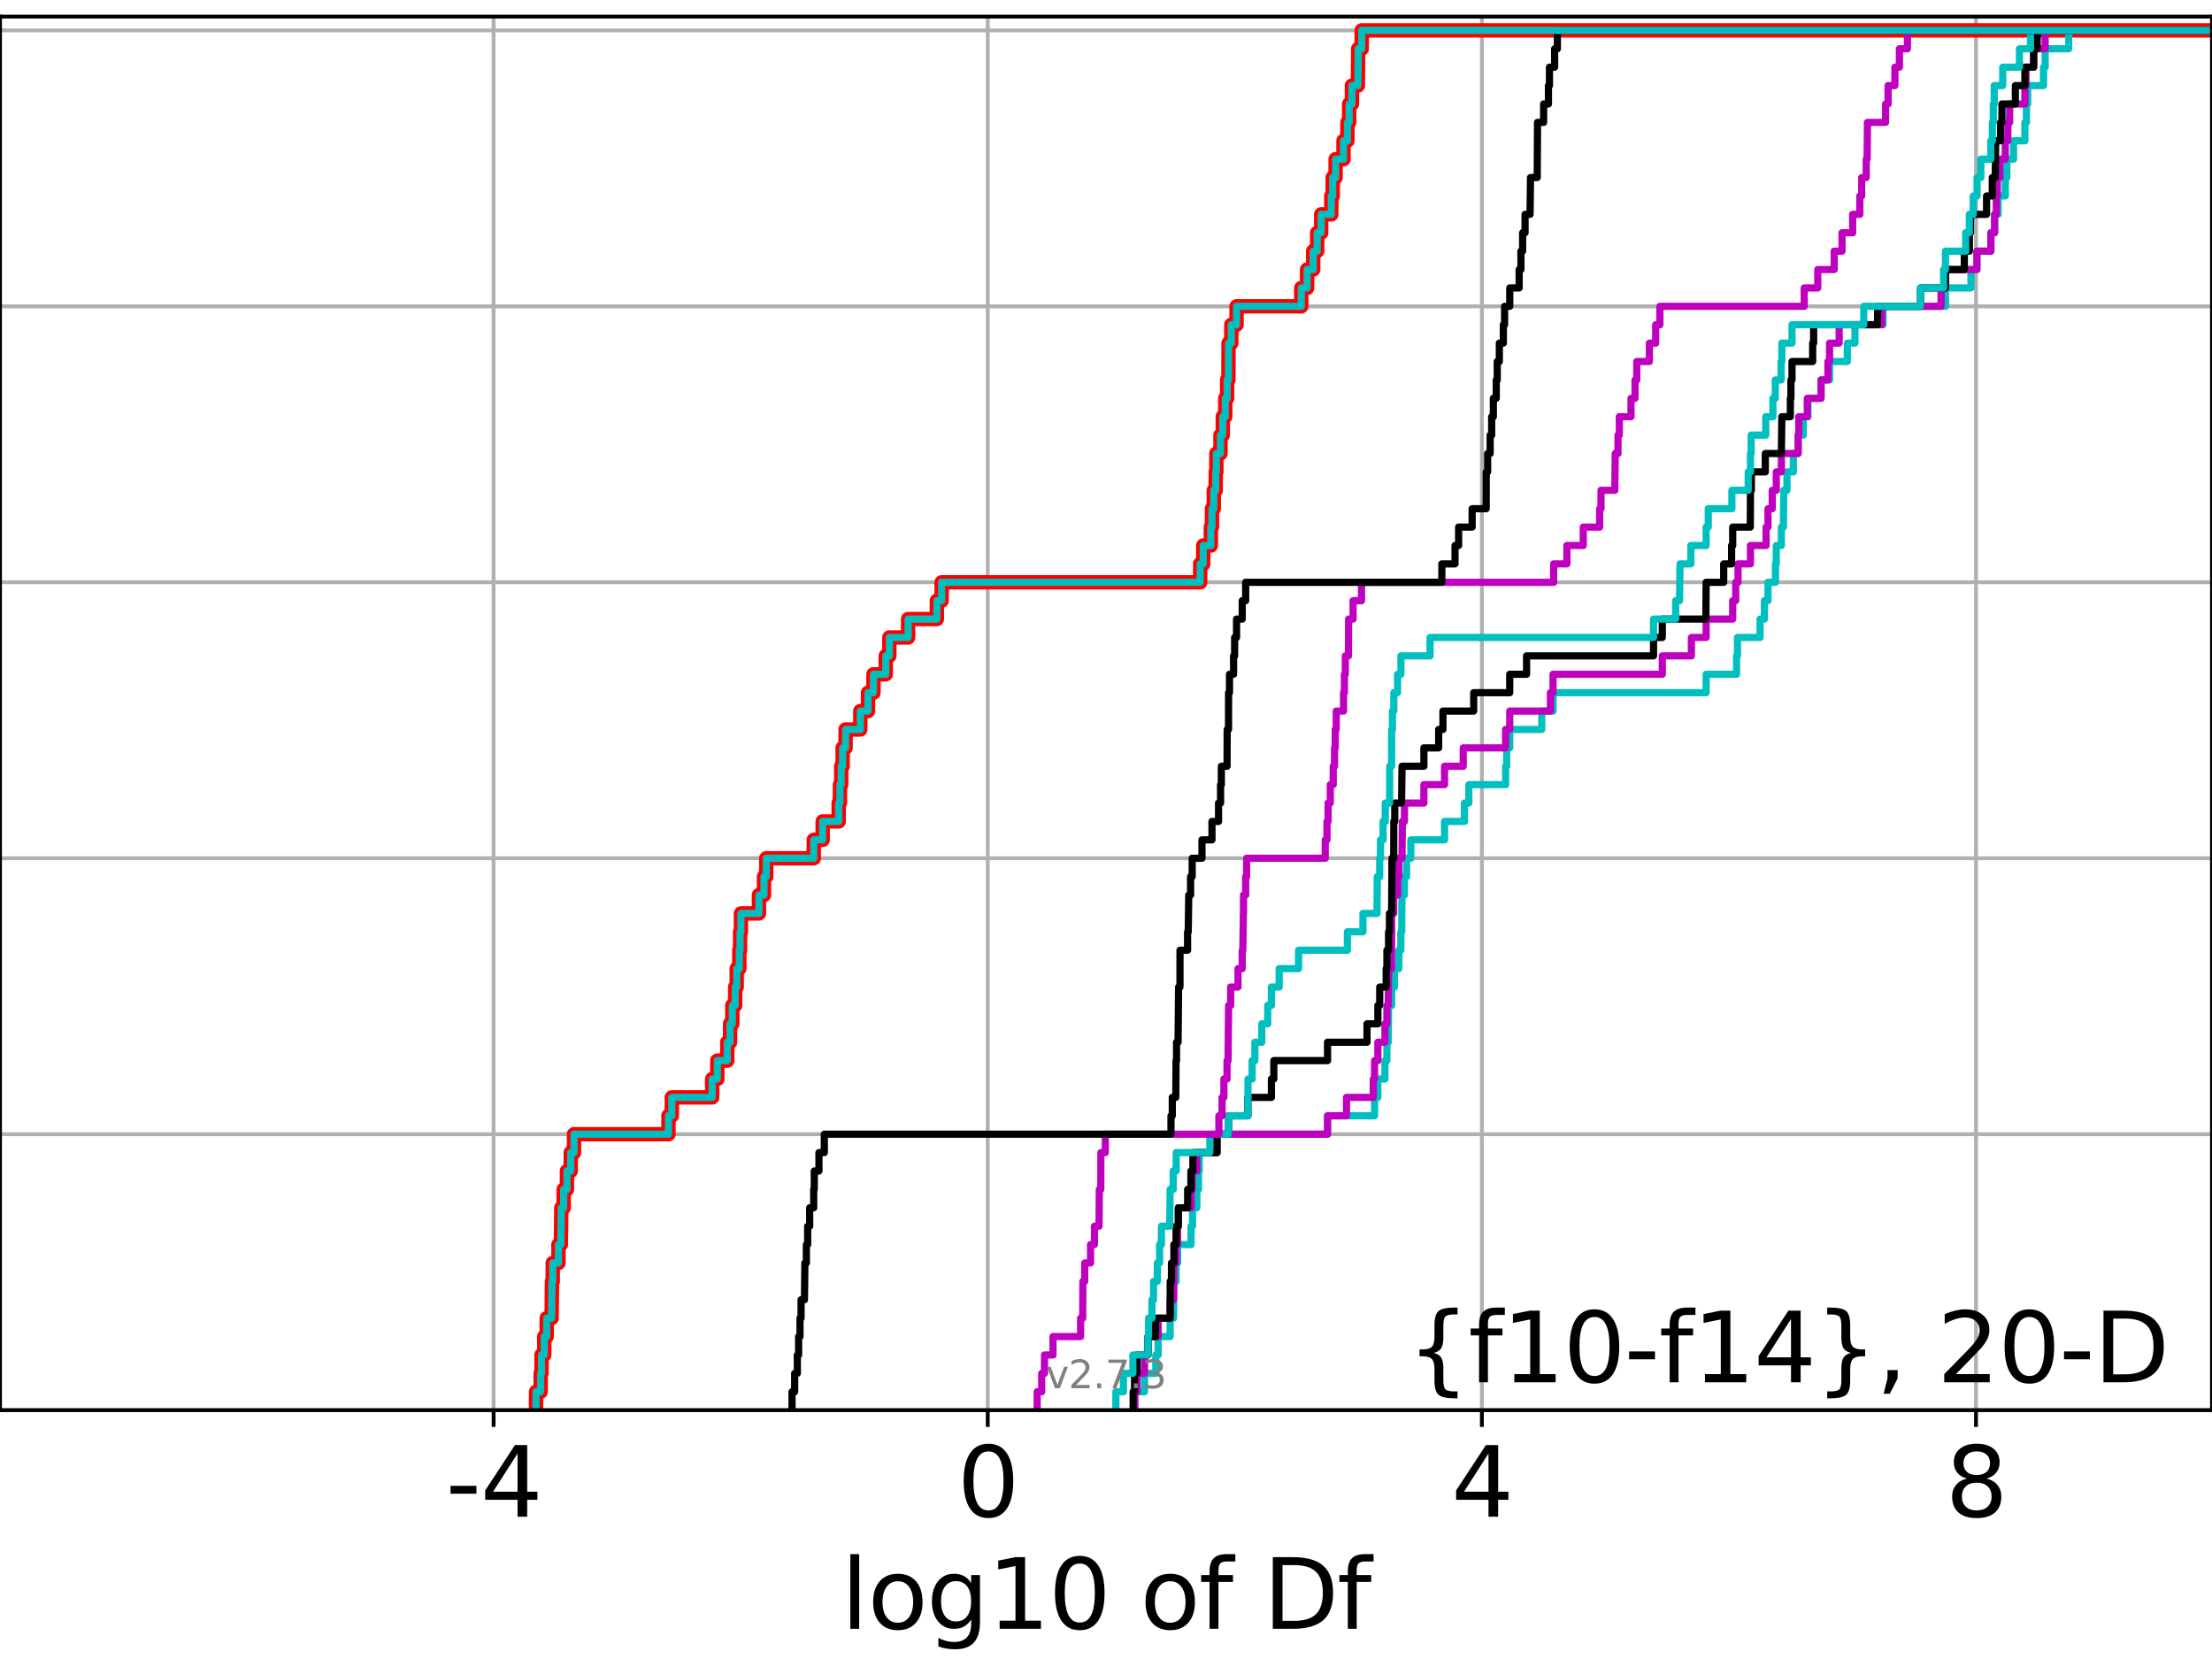 <?xml version="1.0" encoding="utf-8" standalone="no"?>
<!DOCTYPE svg PUBLIC "-//W3C//DTD SVG 1.1//EN"
  "http://www.w3.org/Graphics/SVG/1.1/DTD/svg11.dtd">
<svg xmlns:xlink="http://www.w3.org/1999/xlink" width="460.8pt" height="345.6pt" viewBox="0 0 460.8 345.6" xmlns="http://www.w3.org/2000/svg" version="1.1">
 <defs>
  <style type="text/css">*{stroke-linejoin: round; stroke-linecap: butt}</style>
 </defs>
 <g id="figure_1">
  <g id="patch_1">
   <path d="M 0 345.6 
L 460.8 345.6 
L 460.8 0 
L 0 0 
z
" style="fill: #ffffff"/>
  </g>
  <g id="axes_1">
   <g id="patch_2">
    <path d="M 0 293.76 
L 460.8 293.76 
L 460.8 3.456 
L 0 3.456 
z
" style="fill: #ffffff"/>
   </g>
   <g id="matplotlib.axis_1">
    <g id="xtick_1">
     <g id="line2d_1">
      <path d="M 102.826 293.76 
L 102.826 3.456 
" clip-path="url(#pc98f72fa78)" style="fill: none; stroke: #b0b0b0; stroke-width: 0.8; stroke-linecap: square"/>
     </g>
     <g id="line2d_2">
      <defs>
       <path id="m37f773df26" d="M 0 0 
L 0 3.5 
" style="stroke: #000000; stroke-width: 0.8"/>
      </defs>
      <g>
       <use xlink:href="#m37f773df26" x="102.826" y="293.76" style="stroke: #000000; stroke-width: 0.8"/>
      </g>
     </g>
     <g id="text_1">
      <!-- -4 -->
      <g transform="translate(92.856 315.957) scale(0.2 -0.2)">
       <defs>
        <path id="DejaVuSans-2d" d="M 313 2009 
L 1997 2009 
L 1997 1497 
L 313 1497 
L 313 2009 
z
" transform="scale(0.016)"/>
        <path id="DejaVuSans-34" d="M 2419 4116 
L 825 1625 
L 2419 1625 
L 2419 4116 
z
M 2253 4666 
L 3047 4666 
L 3047 1625 
L 3713 1625 
L 3713 1100 
L 3047 1100 
L 3047 0 
L 2419 0 
L 2419 1100 
L 313 1100 
L 313 1709 
L 2253 4666 
z
" transform="scale(0.016)"/>
       </defs>
       <use xlink:href="#DejaVuSans-2d"/>
       <use xlink:href="#DejaVuSans-34" transform="translate(36.084 0)"/>
      </g>
     </g>
    </g>
    <g id="xtick_2">
     <g id="line2d_3">
      <path d="M 205.764 293.76 
L 205.764 3.456 
" clip-path="url(#pc98f72fa78)" style="fill: none; stroke: #b0b0b0; stroke-width: 0.8; stroke-linecap: square"/>
     </g>
     <g id="line2d_4">
      <g>
       <use xlink:href="#m37f773df26" x="205.764" y="293.76" style="stroke: #000000; stroke-width: 0.8"/>
      </g>
     </g>
     <g id="text_2">
      <!-- 0 -->
      <g transform="translate(199.402 315.957) scale(0.2 -0.2)">
       <defs>
        <path id="DejaVuSans-30" d="M 2034 4250 
Q 1547 4250 1301 3770 
Q 1056 3291 1056 2328 
Q 1056 1369 1301 889 
Q 1547 409 2034 409 
Q 2525 409 2770 889 
Q 3016 1369 3016 2328 
Q 3016 3291 2770 3770 
Q 2525 4250 2034 4250 
z
M 2034 4750 
Q 2819 4750 3233 4129 
Q 3647 3509 3647 2328 
Q 3647 1150 3233 529 
Q 2819 -91 2034 -91 
Q 1250 -91 836 529 
Q 422 1150 422 2328 
Q 422 3509 836 4129 
Q 1250 4750 2034 4750 
z
" transform="scale(0.016)"/>
       </defs>
       <use xlink:href="#DejaVuSans-30"/>
      </g>
     </g>
    </g>
    <g id="xtick_3">
     <g id="line2d_5">
      <path d="M 308.702 293.76 
L 308.702 3.456 
" clip-path="url(#pc98f72fa78)" style="fill: none; stroke: #b0b0b0; stroke-width: 0.8; stroke-linecap: square"/>
     </g>
     <g id="line2d_6">
      <g>
       <use xlink:href="#m37f773df26" x="308.702" y="293.76" style="stroke: #000000; stroke-width: 0.8"/>
      </g>
     </g>
     <g id="text_3">
      <!-- 4 -->
      <g transform="translate(302.339 315.957) scale(0.2 -0.2)">
       <use xlink:href="#DejaVuSans-34"/>
      </g>
     </g>
    </g>
    <g id="xtick_4">
     <g id="line2d_7">
      <path d="M 411.64 293.76 
L 411.64 3.456 
" clip-path="url(#pc98f72fa78)" style="fill: none; stroke: #b0b0b0; stroke-width: 0.8; stroke-linecap: square"/>
     </g>
     <g id="line2d_8">
      <g>
       <use xlink:href="#m37f773df26" x="411.64" y="293.76" style="stroke: #000000; stroke-width: 0.8"/>
      </g>
     </g>
     <g id="text_4">
      <!-- 8 -->
      <g transform="translate(405.277 315.957) scale(0.2 -0.2)">
       <defs>
        <path id="DejaVuSans-38" d="M 2034 2216 
Q 1584 2216 1326 1975 
Q 1069 1734 1069 1313 
Q 1069 891 1326 650 
Q 1584 409 2034 409 
Q 2484 409 2743 651 
Q 3003 894 3003 1313 
Q 3003 1734 2745 1975 
Q 2488 2216 2034 2216 
z
M 1403 2484 
Q 997 2584 770 2862 
Q 544 3141 544 3541 
Q 544 4100 942 4425 
Q 1341 4750 2034 4750 
Q 2731 4750 3128 4425 
Q 3525 4100 3525 3541 
Q 3525 3141 3298 2862 
Q 3072 2584 2669 2484 
Q 3125 2378 3379 2068 
Q 3634 1759 3634 1313 
Q 3634 634 3220 271 
Q 2806 -91 2034 -91 
Q 1263 -91 848 271 
Q 434 634 434 1313 
Q 434 1759 690 2068 
Q 947 2378 1403 2484 
z
M 1172 3481 
Q 1172 3119 1398 2916 
Q 1625 2713 2034 2713 
Q 2441 2713 2670 2916 
Q 2900 3119 2900 3481 
Q 2900 3844 2670 4047 
Q 2441 4250 2034 4250 
Q 1625 4250 1398 4047 
Q 1172 3844 1172 3481 
z
" transform="scale(0.016)"/>
       </defs>
       <use xlink:href="#DejaVuSans-38"/>
      </g>
     </g>
    </g>
    <g id="text_5">
     <!-- log10 of Df -->
     <g transform="translate(175.214 339.313) scale(0.2 -0.2)">
      <defs>
       <path id="DejaVuSans-6c" d="M 603 4863 
L 1178 4863 
L 1178 0 
L 603 0 
L 603 4863 
z
" transform="scale(0.016)"/>
       <path id="DejaVuSans-6f" d="M 1959 3097 
Q 1497 3097 1228 2736 
Q 959 2375 959 1747 
Q 959 1119 1226 758 
Q 1494 397 1959 397 
Q 2419 397 2687 759 
Q 2956 1122 2956 1747 
Q 2956 2369 2687 2733 
Q 2419 3097 1959 3097 
z
M 1959 3584 
Q 2709 3584 3137 3096 
Q 3566 2609 3566 1747 
Q 3566 888 3137 398 
Q 2709 -91 1959 -91 
Q 1206 -91 779 398 
Q 353 888 353 1747 
Q 353 2609 779 3096 
Q 1206 3584 1959 3584 
z
" transform="scale(0.016)"/>
       <path id="DejaVuSans-67" d="M 2906 1791 
Q 2906 2416 2648 2759 
Q 2391 3103 1925 3103 
Q 1463 3103 1205 2759 
Q 947 2416 947 1791 
Q 947 1169 1205 825 
Q 1463 481 1925 481 
Q 2391 481 2648 825 
Q 2906 1169 2906 1791 
z
M 3481 434 
Q 3481 -459 3084 -895 
Q 2688 -1331 1869 -1331 
Q 1566 -1331 1297 -1286 
Q 1028 -1241 775 -1147 
L 775 -588 
Q 1028 -725 1275 -790 
Q 1522 -856 1778 -856 
Q 2344 -856 2625 -561 
Q 2906 -266 2906 331 
L 2906 616 
Q 2728 306 2450 153 
Q 2172 0 1784 0 
Q 1141 0 747 490 
Q 353 981 353 1791 
Q 353 2603 747 3093 
Q 1141 3584 1784 3584 
Q 2172 3584 2450 3431 
Q 2728 3278 2906 2969 
L 2906 3500 
L 3481 3500 
L 3481 434 
z
" transform="scale(0.016)"/>
       <path id="DejaVuSans-31" d="M 794 531 
L 1825 531 
L 1825 4091 
L 703 3866 
L 703 4441 
L 1819 4666 
L 2450 4666 
L 2450 531 
L 3481 531 
L 3481 0 
L 794 0 
L 794 531 
z
" transform="scale(0.016)"/>
       <path id="DejaVuSans-20" transform="scale(0.016)"/>
       <path id="DejaVuSans-66" d="M 2375 4863 
L 2375 4384 
L 1825 4384 
Q 1516 4384 1395 4259 
Q 1275 4134 1275 3809 
L 1275 3500 
L 2222 3500 
L 2222 3053 
L 1275 3053 
L 1275 0 
L 697 0 
L 697 3053 
L 147 3053 
L 147 3500 
L 697 3500 
L 697 3744 
Q 697 4328 969 4595 
Q 1241 4863 1831 4863 
L 2375 4863 
z
" transform="scale(0.016)"/>
       <path id="DejaVuSans-44" d="M 1259 4147 
L 1259 519 
L 2022 519 
Q 2988 519 3436 956 
Q 3884 1394 3884 2338 
Q 3884 3275 3436 3711 
Q 2988 4147 2022 4147 
L 1259 4147 
z
M 628 4666 
L 1925 4666 
Q 3281 4666 3915 4102 
Q 4550 3538 4550 2338 
Q 4550 1131 3912 565 
Q 3275 0 1925 0 
L 628 0 
L 628 4666 
z
" transform="scale(0.016)"/>
      </defs>
      <use xlink:href="#DejaVuSans-6c"/>
      <use xlink:href="#DejaVuSans-6f" transform="translate(27.783 0)"/>
      <use xlink:href="#DejaVuSans-67" transform="translate(88.965 0)"/>
      <use xlink:href="#DejaVuSans-31" transform="translate(152.441 0)"/>
      <use xlink:href="#DejaVuSans-30" transform="translate(216.064 0)"/>
      <use xlink:href="#DejaVuSans-20" transform="translate(279.688 0)"/>
      <use xlink:href="#DejaVuSans-6f" transform="translate(311.475 0)"/>
      <use xlink:href="#DejaVuSans-66" transform="translate(372.656 0)"/>
      <use xlink:href="#DejaVuSans-20" transform="translate(407.861 0)"/>
      <use xlink:href="#DejaVuSans-44" transform="translate(439.648 0)"/>
      <use xlink:href="#DejaVuSans-66" transform="translate(516.65 0)"/>
     </g>
    </g>
   </g>
   <g id="matplotlib.axis_2">
    <g id="ytick_1">
     <g id="line2d_9">
      <path d="M 0 293.76 
L 460.8 293.76 
" clip-path="url(#pc98f72fa78)" style="fill: none; stroke: #b0b0b0; stroke-width: 0.8; stroke-linecap: square"/>
     </g>
     <g id="line2d_10">
      <defs>
       <path id="m044c2a0c35" d="M 0 0 
L -3.5 0 
" style="stroke: #000000; stroke-width: 0.8"/>
      </defs>
      <g>
       <use xlink:href="#m044c2a0c35" x="0" y="293.76" style="stroke: #000000; stroke-width: 0.8"/>
      </g>
     </g>
    </g>
    <g id="ytick_2">
     <g id="line2d_11">
      <path d="M 0 236.274 
L 460.8 236.274 
" clip-path="url(#pc98f72fa78)" style="fill: none; stroke: #b0b0b0; stroke-width: 0.8; stroke-linecap: square"/>
     </g>
     <g id="line2d_12">
      <g>
       <use xlink:href="#m044c2a0c35" x="0" y="236.274" style="stroke: #000000; stroke-width: 0.8"/>
      </g>
     </g>
    </g>
    <g id="ytick_3">
     <g id="line2d_13">
      <path d="M 0 178.788 
L 460.8 178.788 
" clip-path="url(#pc98f72fa78)" style="fill: none; stroke: #b0b0b0; stroke-width: 0.8; stroke-linecap: square"/>
     </g>
     <g id="line2d_14">
      <g>
       <use xlink:href="#m044c2a0c35" x="0" y="178.788" style="stroke: #000000; stroke-width: 0.8"/>
      </g>
     </g>
    </g>
    <g id="ytick_4">
     <g id="line2d_15">
      <path d="M 0 121.302 
L 460.8 121.302 
" clip-path="url(#pc98f72fa78)" style="fill: none; stroke: #b0b0b0; stroke-width: 0.8; stroke-linecap: square"/>
     </g>
     <g id="line2d_16">
      <g>
       <use xlink:href="#m044c2a0c35" x="0" y="121.302" style="stroke: #000000; stroke-width: 0.8"/>
      </g>
     </g>
    </g>
    <g id="ytick_5">
     <g id="line2d_17">
      <path d="M 0 63.816 
L 460.8 63.816 
" clip-path="url(#pc98f72fa78)" style="fill: none; stroke: #b0b0b0; stroke-width: 0.8; stroke-linecap: square"/>
     </g>
     <g id="line2d_18">
      <g>
       <use xlink:href="#m044c2a0c35" x="0" y="63.816" style="stroke: #000000; stroke-width: 0.8"/>
      </g>
     </g>
    </g>
    <g id="ytick_6">
     <g id="line2d_19">
      <path d="M 0 6.33 
L 460.8 6.33 
" clip-path="url(#pc98f72fa78)" style="fill: none; stroke: #b0b0b0; stroke-width: 0.8; stroke-linecap: square"/>
     </g>
     <g id="line2d_20">
      <g>
       <use xlink:href="#m044c2a0c35" x="0" y="6.33" style="stroke: #000000; stroke-width: 0.8"/>
      </g>
     </g>
    </g>
   </g>
   <g id="line2d_21">
    <path d="M 111.665 293.76 
L 111.665 289.928 
L 112.628 289.928 
L 112.628 286.095 
L 112.808 286.095 
L 112.808 282.263 
L 113.379 282.263 
L 113.379 278.43 
L 113.891 278.43 
L 113.891 274.598 
L 114.91 274.598 
L 114.991 266.933 
L 115.147 266.933 
L 115.147 263.101 
L 116.336 263.101 
L 116.336 259.268 
L 116.836 259.268 
L 116.936 251.604 
L 117.426 251.604 
L 117.426 247.771 
L 118.105 247.771 
L 118.105 243.939 
L 118.898 243.939 
L 118.898 240.106 
L 119.579 240.106 
L 119.579 236.274 
L 139.255 236.274 
L 139.255 232.442 
L 139.953 232.442 
L 139.953 228.609 
L 148.355 228.609 
L 148.355 224.777 
L 149.431 224.777 
L 149.431 220.944 
L 151.506 220.944 
L 151.506 217.112 
L 152.091 217.112 
L 152.091 213.28 
L 152.557 213.28 
L 152.557 209.447 
L 153.148 209.447 
L 153.148 205.615 
L 153.471 205.615 
L 153.471 201.782 
L 154.014 201.782 
L 154.014 197.95 
L 154.173 197.95 
L 154.173 194.118 
L 154.348 194.118 
L 154.348 190.285 
L 158.108 190.285 
L 158.108 186.453 
L 159.153 186.453 
L 159.153 182.621 
L 159.63 182.621 
L 159.63 178.788 
L 169.523 178.788 
L 169.523 174.956 
L 171.379 174.956 
L 171.379 171.123 
L 174.716 171.123 
L 174.716 167.291 
L 174.978 167.291 
L 174.978 163.459 
L 175.241 163.459 
L 175.241 159.626 
L 175.536 159.626 
L 175.536 155.794 
L 176.152 155.794 
L 176.152 151.961 
L 179.222 151.961 
L 179.222 148.129 
L 180.822 148.129 
L 180.822 144.297 
L 181.962 144.297 
L 181.962 140.464 
L 184.519 140.464 
L 184.519 136.632 
L 185.269 136.632 
L 185.269 132.799 
L 189.179 132.799 
L 189.179 128.967 
L 195.166 128.967 
L 195.166 125.135 
L 196.162 125.135 
L 196.162 121.302 
L 250.019 121.302 
L 250.019 117.47 
L 250.661 117.47 
L 250.661 113.637 
L 252.241 113.637 
L 252.241 109.805 
L 252.476 109.805 
L 252.476 105.973 
L 252.859 105.973 
L 252.859 102.14 
L 253.258 102.14 
L 253.258 98.308 
L 253.391 98.308 
L 253.391 94.475 
L 254.251 94.475 
L 254.251 90.643 
L 254.732 90.643 
L 254.732 86.811 
L 255.244 86.811 
L 255.244 82.978 
L 255.634 82.978 
L 255.634 79.146 
L 255.902 79.146 
L 255.934 71.481 
L 256.506 71.481 
L 256.506 67.649 
L 257.595 67.649 
L 257.595 63.816 
L 271.081 63.816 
L 271.081 59.984 
L 272.293 59.984 
L 272.293 56.151 
L 273.562 56.151 
L 273.562 52.319 
L 274.398 52.319 
L 274.398 48.487 
L 275.228 48.487 
L 275.228 44.654 
L 277.339 44.654 
L 277.339 40.822 
L 277.622 40.822 
L 277.622 36.989 
L 278.231 36.989 
L 278.231 33.157 
L 279.877 33.157 
L 279.877 29.325 
L 280.696 29.325 
L 280.696 25.492 
L 281.057 25.492 
L 281.057 21.66 
L 281.636 21.66 
L 281.636 17.827 
L 282.868 17.827 
L 282.942 10.163 
L 283.672 10.163 
L 283.672 6.33 
L 283.672 6.33 
L 460.8 6.33 
L 460.8 6.33 
" clip-path="url(#pc98f72fa78)" style="fill: none; stroke: #ff0000; stroke-width: 3; stroke-linecap: square"/>
   </g>
   <g id="line2d_22">
    <path d="M 236.394 293.76 
L 236.394 289.928 
L 238.426 289.928 
L 238.426 286.095 
L 240.771 286.095 
L 240.771 282.263 
L 241.263 282.263 
L 241.263 278.43 
L 243.762 278.43 
L 243.762 274.598 
L 244.469 274.598 
L 244.545 266.933 
L 244.995 266.933 
L 244.995 263.101 
L 245.32 263.101 
L 245.32 259.268 
L 248.116 259.268 
L 248.116 255.436 
L 248.427 255.436 
L 248.427 251.604 
L 249.323 251.604 
L 249.323 247.771 
L 249.665 247.771 
L 249.665 243.939 
L 249.823 243.939 
L 249.823 240.106 
L 253.522 240.106 
L 253.522 236.274 
L 276.553 236.274 
L 276.553 232.442 
L 286.349 232.442 
L 286.349 228.609 
L 287.037 228.609 
L 287.037 224.777 
L 288.508 224.777 
L 288.508 220.944 
L 288.919 220.944 
L 288.919 217.112 
L 289.201 217.112 
L 289.262 209.447 
L 289.914 209.447 
L 289.914 205.615 
L 290.477 205.615 
L 290.477 201.782 
L 291.413 201.782 
L 291.413 197.95 
L 291.823 197.95 
L 291.823 194.118 
L 292.005 194.118 
L 292.05 186.453 
L 292.56 186.453 
L 292.56 182.621 
L 293.02 182.621 
L 293.02 178.788 
L 293.9 178.788 
L 293.9 174.956 
L 300.926 174.956 
L 300.926 171.123 
L 305.068 171.123 
L 305.068 167.291 
L 305.987 167.291 
L 305.987 163.459 
L 313.647 163.459 
L 313.647 159.626 
L 313.867 159.626 
L 313.867 155.794 
L 314.503 155.794 
L 314.503 151.961 
L 321.176 151.961 
L 321.176 148.129 
L 323.526 148.129 
L 323.526 144.297 
L 355.42 144.297 
L 355.42 140.464 
L 361.762 140.464 
L 361.762 136.632 
L 361.946 136.632 
L 361.946 132.799 
L 366.655 132.799 
L 366.655 128.967 
L 367.559 128.967 
L 367.559 125.135 
L 368.305 125.135 
L 368.305 121.302 
L 369.868 121.302 
L 369.868 117.47 
L 370.03 117.47 
L 370.03 113.637 
L 371.093 113.637 
L 371.093 109.805 
L 371.523 109.805 
L 371.58 102.14 
L 372.258 102.14 
L 372.258 98.308 
L 373.586 98.308 
L 373.586 94.475 
L 374.588 94.475 
L 374.588 90.643 
L 375.657 90.643 
L 375.657 86.811 
L 376.63 86.811 
L 376.63 82.978 
L 379.358 82.978 
L 379.358 79.146 
L 381.131 79.146 
L 381.131 75.313 
L 384.83 75.313 
L 384.83 71.481 
L 386.426 71.481 
L 386.426 67.649 
L 392.276 67.649 
L 392.276 63.816 
L 405.273 63.816 
L 405.273 59.984 
L 410.589 59.984 
L 410.589 56.151 
L 411.828 56.151 
L 411.828 52.319 
L 414.736 52.319 
L 414.736 48.487 
L 415.517 48.487 
L 415.517 44.654 
L 416.232 44.654 
L 416.232 40.822 
L 417.743 40.822 
L 417.743 36.989 
L 418.064 36.989 
L 418.064 33.157 
L 419.457 33.157 
L 419.457 29.325 
L 421.823 29.325 
L 421.823 25.492 
L 422.143 25.492 
L 422.143 21.66 
L 422.402 21.66 
L 422.402 17.827 
L 425.703 17.827 
L 425.703 13.995 
L 426.046 13.995 
L 426.046 10.163 
L 430.948 10.163 
L 430.948 6.33 
L 430.948 6.33 
L 460.8 6.33 
L 460.8 6.33 
" clip-path="url(#pc98f72fa78)" style="fill: none; stroke: #00bfbf; stroke-width: 1.5; stroke-linecap: square"/>
   </g>
   <g id="line2d_23">
    <path d="M 236.394 293.76 
L 236.394 289.928 
L 236.875 289.928 
L 236.875 286.095 
L 238.426 286.095 
L 238.426 282.263 
L 239.146 282.263 
L 239.146 278.43 
L 241.263 278.43 
L 241.263 274.598 
L 243.762 274.598 
L 243.762 270.766 
L 244.469 270.766 
L 244.545 263.101 
L 245 263.101 
L 245 259.268 
L 245.32 259.268 
L 245.32 255.436 
L 245.47 255.436 
L 245.47 251.604 
L 248.116 251.604 
L 248.116 247.771 
L 248.361 247.771 
L 248.361 243.939 
L 249.323 243.939 
L 249.323 240.106 
L 253.522 240.106 
L 253.522 236.274 
L 276.553 236.274 
L 276.553 232.442 
L 280.502 232.442 
L 280.502 228.609 
L 286.072 228.609 
L 286.072 224.777 
L 286.349 224.777 
L 286.349 220.944 
L 287.037 220.944 
L 287.037 217.112 
L 288.508 217.112 
L 288.508 213.28 
L 288.919 213.28 
L 288.919 209.447 
L 289.198 209.447 
L 289.262 201.782 
L 289.88 201.782 
L 289.914 190.285 
L 290.334 190.285 
L 290.334 186.453 
L 291.173 186.453 
L 291.173 182.621 
L 291.393 182.621 
L 291.393 178.788 
L 292.06 178.788 
L 292.143 171.123 
L 292.58 171.123 
L 292.58 167.291 
L 296.622 167.291 
L 296.622 163.459 
L 300.926 163.459 
L 300.926 159.626 
L 304.818 159.626 
L 304.818 155.794 
L 313.647 155.794 
L 313.647 151.961 
L 314.503 151.961 
L 314.503 148.129 
L 322.983 148.129 
L 322.983 144.297 
L 323.526 144.297 
L 323.526 140.464 
L 346.288 140.464 
L 346.288 136.632 
L 352.35 136.632 
L 352.35 132.799 
L 355.42 132.799 
L 355.42 128.967 
L 360.953 128.967 
L 360.953 125.135 
L 361.586 125.135 
L 361.586 121.302 
L 362.066 121.302 
L 362.066 117.47 
L 364.654 117.47 
L 364.654 113.637 
L 367.912 113.637 
L 367.912 109.805 
L 368.305 109.805 
L 368.305 105.973 
L 369.19 105.973 
L 369.19 102.14 
L 370.03 102.14 
L 370.03 98.308 
L 371.093 98.308 
L 371.093 94.475 
L 374.588 94.475 
L 374.588 90.643 
L 374.71 90.643 
L 374.71 86.811 
L 376.497 86.811 
L 376.497 82.978 
L 379.358 82.978 
L 379.358 79.146 
L 380.796 79.146 
L 380.796 75.313 
L 381.131 75.313 
L 381.131 71.481 
L 383.131 71.481 
L 383.131 67.649 
L 391.994 67.649 
L 391.994 63.816 
L 404.365 63.816 
L 404.365 59.984 
L 405.273 59.984 
L 405.273 56.151 
L 411.828 56.151 
L 411.828 52.319 
L 414.736 52.319 
L 414.736 48.487 
L 415.517 48.487 
L 415.517 44.654 
L 415.864 44.654 
L 415.864 40.822 
L 416.09 40.822 
L 416.09 36.989 
L 416.604 36.989 
L 416.604 33.157 
L 417.743 33.157 
L 417.743 29.325 
L 418.269 29.325 
L 418.269 25.492 
L 418.645 25.492 
L 418.645 21.66 
L 421.823 21.66 
L 421.823 17.827 
L 422.05 17.827 
L 422.05 13.995 
L 423.652 13.995 
L 423.652 10.163 
L 426.046 10.163 
L 426.046 6.33 
L 426.046 6.33 
L 460.8 6.33 
L 460.8 6.33 
" clip-path="url(#pc98f72fa78)" style="fill: none; stroke: #bf00bf; stroke-width: 1.5; stroke-linecap: square"/>
   </g>
   <g id="line2d_24">
    <path d="M 236.056 293.76 
L 236.056 289.928 
L 236.347 289.928 
L 236.347 286.095 
L 236.875 286.095 
L 236.875 282.263 
L 239.146 282.263 
L 239.146 278.43 
L 240.728 278.43 
L 240.728 274.598 
L 243.762 274.598 
L 243.775 266.933 
L 244.035 266.933 
L 244.035 263.101 
L 244.545 263.101 
L 244.545 259.268 
L 245 259.268 
L 245 255.436 
L 245.47 255.436 
L 245.47 251.604 
L 247.408 251.604 
L 247.408 247.771 
L 248.09 247.771 
L 248.09 243.939 
L 248.505 243.939 
L 248.505 240.106 
L 253.522 240.106 
L 253.522 236.274 
L 255.936 236.274 
L 255.936 232.442 
L 259.962 232.442 
L 259.962 228.609 
L 264.857 228.609 
L 264.857 224.777 
L 265.363 224.777 
L 265.363 220.944 
L 276.553 220.944 
L 276.553 217.112 
L 284.774 217.112 
L 284.774 213.28 
L 287.037 213.28 
L 287.037 209.447 
L 287.419 209.447 
L 287.419 205.615 
L 288.767 205.615 
L 288.767 201.782 
L 288.919 201.782 
L 288.919 197.95 
L 289.262 197.95 
L 289.262 194.118 
L 289.445 194.118 
L 289.445 190.285 
L 289.898 190.285 
L 289.973 178.788 
L 290.334 178.788 
L 290.358 171.123 
L 290.553 171.123 
L 290.553 167.291 
L 291.973 167.291 
L 292.069 159.626 
L 296.622 159.626 
L 296.622 155.794 
L 299.7 155.794 
L 299.7 151.961 
L 300.591 151.961 
L 300.591 148.129 
L 307.002 148.129 
L 307.002 144.297 
L 314.503 144.297 
L 314.503 140.464 
L 318.012 140.464 
L 318.012 136.632 
L 344.458 136.632 
L 344.458 132.799 
L 346.288 132.799 
L 346.288 128.967 
L 355.362 128.967 
L 355.42 121.302 
L 359.079 121.302 
L 359.079 117.47 
L 360.724 117.47 
L 360.724 113.637 
L 360.953 113.637 
L 360.953 109.805 
L 364.622 109.805 
L 364.654 102.14 
L 364.839 102.14 
L 364.839 98.308 
L 367.745 98.308 
L 367.745 94.475 
L 371.093 94.475 
L 371.19 86.811 
L 372.963 86.811 
L 372.963 82.978 
L 373.087 82.978 
L 373.087 79.146 
L 373.307 79.146 
L 373.307 75.313 
L 377.613 75.313 
L 377.613 71.481 
L 377.812 71.481 
L 377.812 67.649 
L 391.137 67.649 
L 391.137 63.816 
L 400.088 63.816 
L 400.088 59.984 
L 405.273 59.984 
L 405.273 56.151 
L 409.205 56.151 
L 409.205 52.319 
L 410.258 52.319 
L 410.258 48.487 
L 410.487 48.487 
L 410.487 44.654 
L 413.839 44.654 
L 413.839 40.822 
L 415.026 40.822 
L 415.026 36.989 
L 415.651 36.989 
L 415.738 29.325 
L 416.755 29.325 
L 416.755 25.492 
L 417.042 25.492 
L 417.042 21.66 
L 419.836 21.66 
L 419.836 17.827 
L 421.823 17.827 
L 421.823 13.995 
L 423.652 13.995 
L 423.652 10.163 
L 424.387 10.163 
L 424.387 6.33 
L 424.387 6.33 
L 460.8 6.33 
L 460.8 6.33 
" clip-path="url(#pc98f72fa78)" style="fill: none; stroke: #000000; stroke-width: 1.5; stroke-linecap: square"/>
   </g>
   <g id="line2d_25">
    <path d="M 232.457 293.76 
L 232.457 289.928 
L 234.028 289.928 
L 234.028 286.095 
L 235.997 286.095 
L 235.997 282.263 
L 239.146 282.263 
L 239.146 278.43 
L 239.264 278.43 
L 239.264 274.598 
L 239.968 274.598 
L 239.968 270.766 
L 240.306 270.766 
L 240.306 266.933 
L 241.088 266.933 
L 241.088 263.101 
L 241.564 263.101 
L 241.564 259.268 
L 241.948 259.268 
L 241.948 255.436 
L 243.67 255.436 
L 243.76 247.771 
L 244.399 247.771 
L 244.399 243.939 
L 245.022 243.939 
L 245.022 240.106 
L 252.029 240.106 
L 252.029 236.274 
L 255.936 236.274 
L 255.936 232.442 
L 259.962 232.442 
L 259.979 224.777 
L 260.845 224.777 
L 260.845 220.944 
L 261.416 220.944 
L 261.416 217.112 
L 262.858 217.112 
L 262.858 213.28 
L 264.09 213.28 
L 264.09 209.447 
L 264.857 209.447 
L 264.857 205.615 
L 266.477 205.615 
L 266.477 201.782 
L 270.519 201.782 
L 270.519 197.95 
L 280.681 197.95 
L 280.681 194.118 
L 283.927 194.118 
L 283.927 190.285 
L 286.854 190.285 
L 286.911 182.621 
L 287.417 182.621 
L 287.417 178.788 
L 287.576 178.788 
L 287.576 174.956 
L 288.119 174.956 
L 288.119 171.123 
L 288.575 171.123 
L 288.575 167.291 
L 289.486 167.291 
L 289.5 159.626 
L 289.898 159.626 
L 289.912 151.961 
L 290.075 151.961 
L 290.075 148.129 
L 290.358 148.129 
L 290.358 144.297 
L 291.134 144.297 
L 291.134 140.464 
L 291.839 140.464 
L 291.839 136.632 
L 297.906 136.632 
L 297.906 132.799 
L 344.458 132.799 
L 344.458 128.967 
L 349.075 128.967 
L 349.075 125.135 
L 349.875 125.135 
L 349.98 117.47 
L 352.232 117.47 
L 352.232 113.637 
L 355.42 113.637 
L 355.42 109.805 
L 355.864 109.805 
L 355.864 105.973 
L 360.784 105.973 
L 360.784 102.14 
L 364.183 102.14 
L 364.183 98.308 
L 364.654 98.308 
L 364.654 94.475 
L 364.799 94.475 
L 364.799 90.643 
L 367.836 90.643 
L 367.836 86.811 
L 369.329 86.811 
L 369.329 82.978 
L 369.828 82.978 
L 369.828 79.146 
L 371.033 79.146 
L 371.033 75.313 
L 371.19 75.313 
L 371.19 71.481 
L 373.307 71.481 
L 373.307 67.649 
L 388.258 67.649 
L 388.258 63.816 
L 400.088 63.816 
L 400.088 59.984 
L 404.877 59.984 
L 404.877 56.151 
L 405.273 56.151 
L 405.273 52.319 
L 409.489 52.319 
L 409.489 48.487 
L 410.249 48.487 
L 410.249 44.654 
L 411.065 44.654 
L 411.065 40.822 
L 411.856 40.822 
L 411.856 36.989 
L 412.641 36.989 
L 412.641 33.157 
L 414.716 33.157 
L 414.716 29.325 
L 415.053 29.325 
L 415.053 25.492 
L 415.24 25.492 
L 415.24 21.66 
L 415.438 21.66 
L 415.438 17.827 
L 417.204 17.827 
L 417.204 13.995 
L 420.69 13.995 
L 420.69 10.163 
L 422.985 10.163 
L 422.985 6.33 
L 422.985 6.33 
L 460.8 6.33 
L 460.8 6.33 
" clip-path="url(#pc98f72fa78)" style="fill: none; stroke: #00bfbf; stroke-width: 1.5; stroke-linecap: square"/>
   </g>
   <g id="line2d_26">
    <path d="M 216.064 293.76 
L 216.064 289.928 
L 217.008 289.928 
L 217.008 286.095 
L 217.586 286.095 
L 217.586 282.263 
L 219.365 282.263 
L 219.365 278.43 
L 225.108 278.43 
L 225.108 274.598 
L 225.544 274.598 
L 225.589 266.933 
L 225.973 266.933 
L 225.973 263.101 
L 227.185 263.101 
L 227.185 259.268 
L 228 259.268 
L 228 255.436 
L 228.95 255.436 
L 229.006 247.771 
L 229.313 247.771 
L 229.331 240.106 
L 230.262 240.106 
L 230.262 236.274 
L 253.916 236.274 
L 253.916 232.442 
L 254.583 232.442 
L 254.583 228.609 
L 254.959 228.609 
L 254.959 224.777 
L 255.618 224.777 
L 255.618 220.944 
L 255.827 220.944 
L 255.936 209.447 
L 256.371 209.447 
L 256.371 205.615 
L 257.902 205.615 
L 257.902 201.782 
L 258.779 201.782 
L 258.779 197.95 
L 258.908 197.95 
L 259.015 190.285 
L 259.044 190.285 
L 259.044 186.453 
L 259.497 186.453 
L 259.497 182.621 
L 259.7 182.621 
L 259.7 178.788 
L 276.072 178.788 
L 276.072 174.956 
L 276.437 174.956 
L 276.437 171.123 
L 276.671 171.123 
L 276.671 167.291 
L 277.124 167.291 
L 277.124 163.459 
L 277.736 163.459 
L 277.736 159.626 
L 278.009 159.626 
L 278.009 155.794 
L 278.154 155.794 
L 278.154 151.961 
L 278.367 151.961 
L 278.367 148.129 
L 279.884 148.129 
L 279.884 144.297 
L 280.064 144.297 
L 280.064 140.464 
L 280.255 140.464 
L 280.255 136.632 
L 280.915 136.632 
L 280.938 128.967 
L 281.872 128.967 
L 281.872 125.135 
L 283.627 125.135 
L 283.627 121.302 
L 323.659 121.302 
L 323.659 117.47 
L 326.415 117.47 
L 326.415 113.637 
L 329.82 113.637 
L 329.82 109.805 
L 333.237 109.805 
L 333.237 105.973 
L 333.52 105.973 
L 333.52 102.14 
L 336.391 102.14 
L 336.489 94.475 
L 337.058 94.475 
L 337.058 90.643 
L 337.333 90.643 
L 337.333 86.811 
L 339.768 86.811 
L 339.768 82.978 
L 340.609 82.978 
L 340.609 79.146 
L 340.974 79.146 
L 340.974 75.313 
L 343.597 75.313 
L 343.597 71.481 
L 344.909 71.481 
L 344.909 67.649 
L 345.787 67.649 
L 345.787 63.816 
L 375.851 63.816 
L 375.851 59.984 
L 378.678 59.984 
L 378.678 56.151 
L 382.104 56.151 
L 382.104 52.319 
L 383.733 52.319 
L 383.733 48.487 
L 385.946 48.487 
L 385.946 44.654 
L 387.437 44.654 
L 387.437 40.822 
L 387.829 40.822 
L 387.829 36.989 
L 388.77 36.989 
L 388.77 33.157 
L 388.955 33.157 
L 389.031 25.492 
L 392.807 25.492 
L 392.807 21.66 
L 393.329 21.66 
L 393.329 17.827 
L 394.747 17.827 
L 394.747 13.995 
L 395.681 13.995 
L 395.681 10.163 
L 397.353 10.163 
L 397.353 6.33 
L 397.353 6.33 
L 460.8 6.33 
L 460.8 6.33 
" clip-path="url(#pc98f72fa78)" style="fill: none; stroke: #bf00bf; stroke-width: 1.5; stroke-linecap: square"/>
   </g>
   <g id="line2d_27">
    <path d="M 164.996 293.76 
L 164.996 289.928 
L 165.542 289.928 
L 165.542 286.095 
L 166.1 286.095 
L 166.1 282.263 
L 166.368 282.263 
L 166.368 278.43 
L 166.655 278.43 
L 166.655 274.598 
L 166.876 274.598 
L 166.876 270.766 
L 167.584 270.766 
L 167.672 263.101 
L 167.981 263.101 
L 167.981 259.268 
L 168.252 259.268 
L 168.252 255.436 
L 168.67 255.436 
L 168.67 251.604 
L 169.509 251.604 
L 169.509 247.771 
L 169.626 247.771 
L 169.626 243.939 
L 170.601 243.939 
L 170.601 240.106 
L 171.719 240.106 
L 171.719 236.274 
L 243.94 236.274 
L 243.94 232.442 
L 244.21 232.442 
L 244.21 228.609 
L 244.933 228.609 
L 244.99 220.944 
L 245.094 220.944 
L 245.094 217.112 
L 245.416 217.112 
L 245.522 205.615 
L 245.812 205.615 
L 245.815 197.95 
L 247.393 197.95 
L 247.393 194.118 
L 247.532 194.118 
L 247.641 186.453 
L 248.02 186.453 
L 248.02 182.621 
L 248.353 182.621 
L 248.353 178.788 
L 250.391 178.788 
L 250.391 174.956 
L 252.476 174.956 
L 252.476 171.123 
L 253.844 171.123 
L 253.844 167.291 
L 254.267 167.291 
L 254.267 163.459 
L 254.429 163.459 
L 254.429 159.626 
L 255.618 159.626 
L 255.644 151.961 
L 255.922 151.961 
L 255.936 144.297 
L 256.127 144.297 
L 256.127 140.464 
L 256.977 140.464 
L 256.977 136.632 
L 257.196 136.632 
L 257.196 132.799 
L 257.595 132.799 
L 257.595 128.967 
L 258.779 128.967 
L 258.779 125.135 
L 259.497 125.135 
L 259.497 121.302 
L 300.363 121.302 
L 300.363 117.47 
L 303.108 117.47 
L 303.108 113.637 
L 303.858 113.637 
L 303.858 109.805 
L 306.675 109.805 
L 306.675 105.973 
L 309.599 105.973 
L 309.611 98.308 
L 309.903 98.308 
L 309.903 94.475 
L 310.429 94.475 
L 310.429 90.643 
L 310.741 90.643 
L 310.741 86.811 
L 311.092 86.811 
L 311.092 82.978 
L 311.696 82.978 
L 311.696 79.146 
L 311.904 79.146 
L 311.904 75.313 
L 312.339 75.313 
L 312.339 71.481 
L 313.176 71.481 
L 313.176 67.649 
L 313.436 67.649 
L 313.436 63.816 
L 314.511 63.816 
L 314.511 59.984 
L 316.466 59.984 
L 316.466 56.151 
L 316.837 56.151 
L 316.837 52.319 
L 317.188 52.319 
L 317.188 48.487 
L 317.699 48.487 
L 317.699 44.654 
L 318.738 44.654 
L 318.834 36.989 
L 320.227 36.989 
L 320.296 25.492 
L 321.567 25.492 
L 321.567 21.66 
L 322.569 21.66 
L 322.569 17.827 
L 322.782 17.827 
L 322.782 13.995 
L 323.855 13.995 
L 323.855 10.163 
L 324.431 10.163 
L 324.431 6.33 
L 324.431 6.33 
L 460.8 6.33 
L 460.8 6.33 
" clip-path="url(#pc98f72fa78)" style="fill: none; stroke: #000000; stroke-width: 1.5; stroke-linecap: square"/>
   </g>
   <g id="line2d_28">
    <path d="M 111.665 293.76 
L 111.665 289.928 
L 112.628 289.928 
L 112.628 286.095 
L 112.808 286.095 
L 112.808 282.263 
L 113.379 282.263 
L 113.379 278.43 
L 113.891 278.43 
L 113.891 274.598 
L 114.91 274.598 
L 114.991 266.933 
L 115.147 266.933 
L 115.147 263.101 
L 116.336 263.101 
L 116.336 259.268 
L 116.836 259.268 
L 116.936 251.604 
L 117.426 251.604 
L 117.426 247.771 
L 118.105 247.771 
L 118.105 243.939 
L 118.898 243.939 
L 118.898 240.106 
L 119.579 240.106 
L 119.579 236.274 
L 139.255 236.274 
L 139.255 232.442 
L 139.953 232.442 
L 139.953 228.609 
L 148.355 228.609 
L 148.355 224.777 
L 149.431 224.777 
L 149.431 220.944 
L 151.506 220.944 
L 151.506 217.112 
L 152.091 217.112 
L 152.091 213.28 
L 152.557 213.28 
L 152.557 209.447 
L 153.148 209.447 
L 153.148 205.615 
L 153.471 205.615 
L 153.471 201.782 
L 154.014 201.782 
L 154.014 197.95 
L 154.173 197.95 
L 154.173 194.118 
L 154.348 194.118 
L 154.348 190.285 
L 158.108 190.285 
L 158.108 186.453 
L 159.153 186.453 
L 159.153 182.621 
L 159.63 182.621 
L 159.63 178.788 
L 169.523 178.788 
L 169.523 174.956 
L 171.379 174.956 
L 171.379 171.123 
L 174.716 171.123 
L 174.716 167.291 
L 174.978 167.291 
L 174.978 163.459 
L 175.241 163.459 
L 175.241 159.626 
L 175.536 159.626 
L 175.536 155.794 
L 176.152 155.794 
L 176.152 151.961 
L 179.222 151.961 
L 179.222 148.129 
L 180.822 148.129 
L 180.822 144.297 
L 181.962 144.297 
L 181.962 140.464 
L 184.519 140.464 
L 184.519 136.632 
L 185.269 136.632 
L 185.269 132.799 
L 189.179 132.799 
L 189.179 128.967 
L 195.166 128.967 
L 195.166 125.135 
L 196.162 125.135 
L 196.162 121.302 
L 250.019 121.302 
L 250.019 117.47 
L 250.661 117.47 
L 250.661 113.637 
L 252.241 113.637 
L 252.241 109.805 
L 252.476 109.805 
L 252.476 105.973 
L 252.859 105.973 
L 252.859 102.14 
L 253.258 102.14 
L 253.258 98.308 
L 253.391 98.308 
L 253.391 94.475 
L 254.251 94.475 
L 254.251 90.643 
L 254.732 90.643 
L 254.732 86.811 
L 255.244 86.811 
L 255.244 82.978 
L 255.634 82.978 
L 255.634 79.146 
L 255.902 79.146 
L 255.934 71.481 
L 256.506 71.481 
L 256.506 67.649 
L 257.595 67.649 
L 257.595 63.816 
L 271.081 63.816 
L 271.081 59.984 
L 272.293 59.984 
L 272.293 56.151 
L 273.562 56.151 
L 273.562 52.319 
L 274.398 52.319 
L 274.398 48.487 
L 275.228 48.487 
L 275.228 44.654 
L 277.339 44.654 
L 277.339 40.822 
L 277.622 40.822 
L 277.622 36.989 
L 278.231 36.989 
L 278.231 33.157 
L 279.877 33.157 
L 279.877 29.325 
L 280.696 29.325 
L 280.696 25.492 
L 281.057 25.492 
L 281.057 21.66 
L 281.636 21.66 
L 281.636 17.827 
L 282.868 17.827 
L 282.942 10.163 
L 283.672 10.163 
L 283.672 6.33 
L 283.672 6.33 
L 460.8 6.33 
L 460.8 6.33 
" clip-path="url(#pc98f72fa78)" style="fill: none; stroke: #00bfbf; stroke-width: 1.5; stroke-linecap: square"/>
   </g>
   <g id="patch_3">
    <path d="M 0 293.76 
L 0 3.456 
" style="fill: none; stroke: #000000; stroke-width: 0.8; stroke-linejoin: miter; stroke-linecap: square"/>
   </g>
   <g id="patch_4">
    <path d="M 460.8 293.76 
L 460.8 3.456 
" style="fill: none; stroke: #000000; stroke-width: 0.8; stroke-linejoin: miter; stroke-linecap: square"/>
   </g>
   <g id="patch_5">
    <path d="M 0 293.76 
L 460.8 293.76 
" style="fill: none; stroke: #000000; stroke-width: 0.8; stroke-linejoin: miter; stroke-linecap: square"/>
   </g>
   <g id="patch_6">
    <path d="M 0 3.456 
L 460.8 3.456 
" style="fill: none; stroke: #000000; stroke-width: 0.8; stroke-linejoin: miter; stroke-linecap: square"/>
   </g>
   <g id="text_6">
    <!-- {f10-f14}, 20-D -->
    <g transform="translate(293.159 287.954) scale(0.2 -0.2)">
     <defs>
      <path id="DejaVuSans-7b" d="M 3272 -594 
L 3272 -1044 
L 3078 -1044 
Q 2300 -1044 2036 -812 
Q 1772 -581 1772 109 
L 1772 856 
Q 1772 1328 1603 1509 
Q 1434 1691 991 1691 
L 800 1691 
L 800 2138 
L 991 2138 
Q 1438 2138 1605 2317 
Q 1772 2497 1772 2963 
L 1772 3713 
Q 1772 4403 2036 4633 
Q 2300 4863 3078 4863 
L 3272 4863 
L 3272 4416 
L 3059 4416 
Q 2619 4416 2484 4278 
Q 2350 4141 2350 3700 
L 2350 2925 
Q 2350 2434 2208 2212 
Q 2066 1991 1722 1913 
Q 2069 1828 2209 1606 
Q 2350 1384 2350 897 
L 2350 122 
Q 2350 -319 2484 -456 
Q 2619 -594 3059 -594 
L 3272 -594 
z
" transform="scale(0.016)"/>
      <path id="DejaVuSans-7d" d="M 800 -594 
L 1019 -594 
Q 1456 -594 1589 -459 
Q 1722 -325 1722 122 
L 1722 897 
Q 1722 1384 1862 1606 
Q 2003 1828 2350 1913 
Q 2003 1991 1862 2212 
Q 1722 2434 1722 2925 
L 1722 3700 
Q 1722 4144 1589 4280 
Q 1456 4416 1019 4416 
L 800 4416 
L 800 4863 
L 997 4863 
Q 1775 4863 2036 4633 
Q 2297 4403 2297 3713 
L 2297 2963 
Q 2297 2497 2465 2317 
Q 2634 2138 3078 2138 
L 3272 2138 
L 3272 1691 
L 3078 1691 
Q 2634 1691 2465 1509 
Q 2297 1328 2297 856 
L 2297 109 
Q 2297 -581 2036 -812 
Q 1775 -1044 997 -1044 
L 800 -1044 
L 800 -594 
z
" transform="scale(0.016)"/>
      <path id="DejaVuSans-2c" d="M 750 794 
L 1409 794 
L 1409 256 
L 897 -744 
L 494 -744 
L 750 256 
L 750 794 
z
" transform="scale(0.016)"/>
      <path id="DejaVuSans-32" d="M 1228 531 
L 3431 531 
L 3431 0 
L 469 0 
L 469 531 
Q 828 903 1448 1529 
Q 2069 2156 2228 2338 
Q 2531 2678 2651 2914 
Q 2772 3150 2772 3378 
Q 2772 3750 2511 3984 
Q 2250 4219 1831 4219 
Q 1534 4219 1204 4116 
Q 875 4013 500 3803 
L 500 4441 
Q 881 4594 1212 4672 
Q 1544 4750 1819 4750 
Q 2544 4750 2975 4387 
Q 3406 4025 3406 3419 
Q 3406 3131 3298 2873 
Q 3191 2616 2906 2266 
Q 2828 2175 2409 1742 
Q 1991 1309 1228 531 
z
" transform="scale(0.016)"/>
     </defs>
     <use xlink:href="#DejaVuSans-7b"/>
     <use xlink:href="#DejaVuSans-66" transform="translate(63.623 0)"/>
     <use xlink:href="#DejaVuSans-31" transform="translate(98.828 0)"/>
     <use xlink:href="#DejaVuSans-30" transform="translate(162.451 0)"/>
     <use xlink:href="#DejaVuSans-2d" transform="translate(226.074 0)"/>
     <use xlink:href="#DejaVuSans-66" transform="translate(262.158 0)"/>
     <use xlink:href="#DejaVuSans-31" transform="translate(297.363 0)"/>
     <use xlink:href="#DejaVuSans-34" transform="translate(360.986 0)"/>
     <use xlink:href="#DejaVuSans-7d" transform="translate(424.609 0)"/>
     <use xlink:href="#DejaVuSans-2c" transform="translate(488.232 0)"/>
     <use xlink:href="#DejaVuSans-20" transform="translate(520.02 0)"/>
     <use xlink:href="#DejaVuSans-32" transform="translate(551.807 0)"/>
     <use xlink:href="#DejaVuSans-30" transform="translate(615.43 0)"/>
     <use xlink:href="#DejaVuSans-2d" transform="translate(679.053 0)"/>
     <use xlink:href="#DejaVuSans-44" transform="translate(715.137 0)"/>
    </g>
   </g>
   <g id="text_7">
    <!-- v2.7.3 -->
    <g style="fill: #808080" transform="translate(217.855 289.193) scale(0.08 -0.08)">
     <defs>
      <path id="DejaVuSans-76" d="M 191 3500 
L 800 3500 
L 1894 563 
L 2988 3500 
L 3597 3500 
L 2284 0 
L 1503 0 
L 191 3500 
z
" transform="scale(0.016)"/>
      <path id="DejaVuSans-2e" d="M 684 794 
L 1344 794 
L 1344 0 
L 684 0 
L 684 794 
z
" transform="scale(0.016)"/>
      <path id="DejaVuSans-37" d="M 525 4666 
L 3525 4666 
L 3525 4397 
L 1831 0 
L 1172 0 
L 2766 4134 
L 525 4134 
L 525 4666 
z
" transform="scale(0.016)"/>
      <path id="DejaVuSans-33" d="M 2597 2516 
Q 3050 2419 3304 2112 
Q 3559 1806 3559 1356 
Q 3559 666 3084 287 
Q 2609 -91 1734 -91 
Q 1441 -91 1130 -33 
Q 819 25 488 141 
L 488 750 
Q 750 597 1062 519 
Q 1375 441 1716 441 
Q 2309 441 2620 675 
Q 2931 909 2931 1356 
Q 2931 1769 2642 2001 
Q 2353 2234 1838 2234 
L 1294 2234 
L 1294 2753 
L 1863 2753 
Q 2328 2753 2575 2939 
Q 2822 3125 2822 3475 
Q 2822 3834 2567 4026 
Q 2313 4219 1838 4219 
Q 1578 4219 1281 4162 
Q 984 4106 628 3988 
L 628 4550 
Q 988 4650 1302 4700 
Q 1616 4750 1894 4750 
Q 2613 4750 3031 4423 
Q 3450 4097 3450 3541 
Q 3450 3153 3228 2886 
Q 3006 2619 2597 2516 
z
" transform="scale(0.016)"/>
     </defs>
     <use xlink:href="#DejaVuSans-76"/>
     <use xlink:href="#DejaVuSans-32" transform="translate(59.18 0)"/>
     <use xlink:href="#DejaVuSans-2e" transform="translate(122.803 0)"/>
     <use xlink:href="#DejaVuSans-37" transform="translate(154.59 0)"/>
     <use xlink:href="#DejaVuSans-2e" transform="translate(218.213 0)"/>
     <use xlink:href="#DejaVuSans-33" transform="translate(250 0)"/>
    </g>
   </g>
  </g>
 </g>
 <defs>
  <clipPath id="pc98f72fa78">
   <rect x="0" y="3.456" width="460.8" height="290.304"/>
  </clipPath>
 </defs>
</svg>
